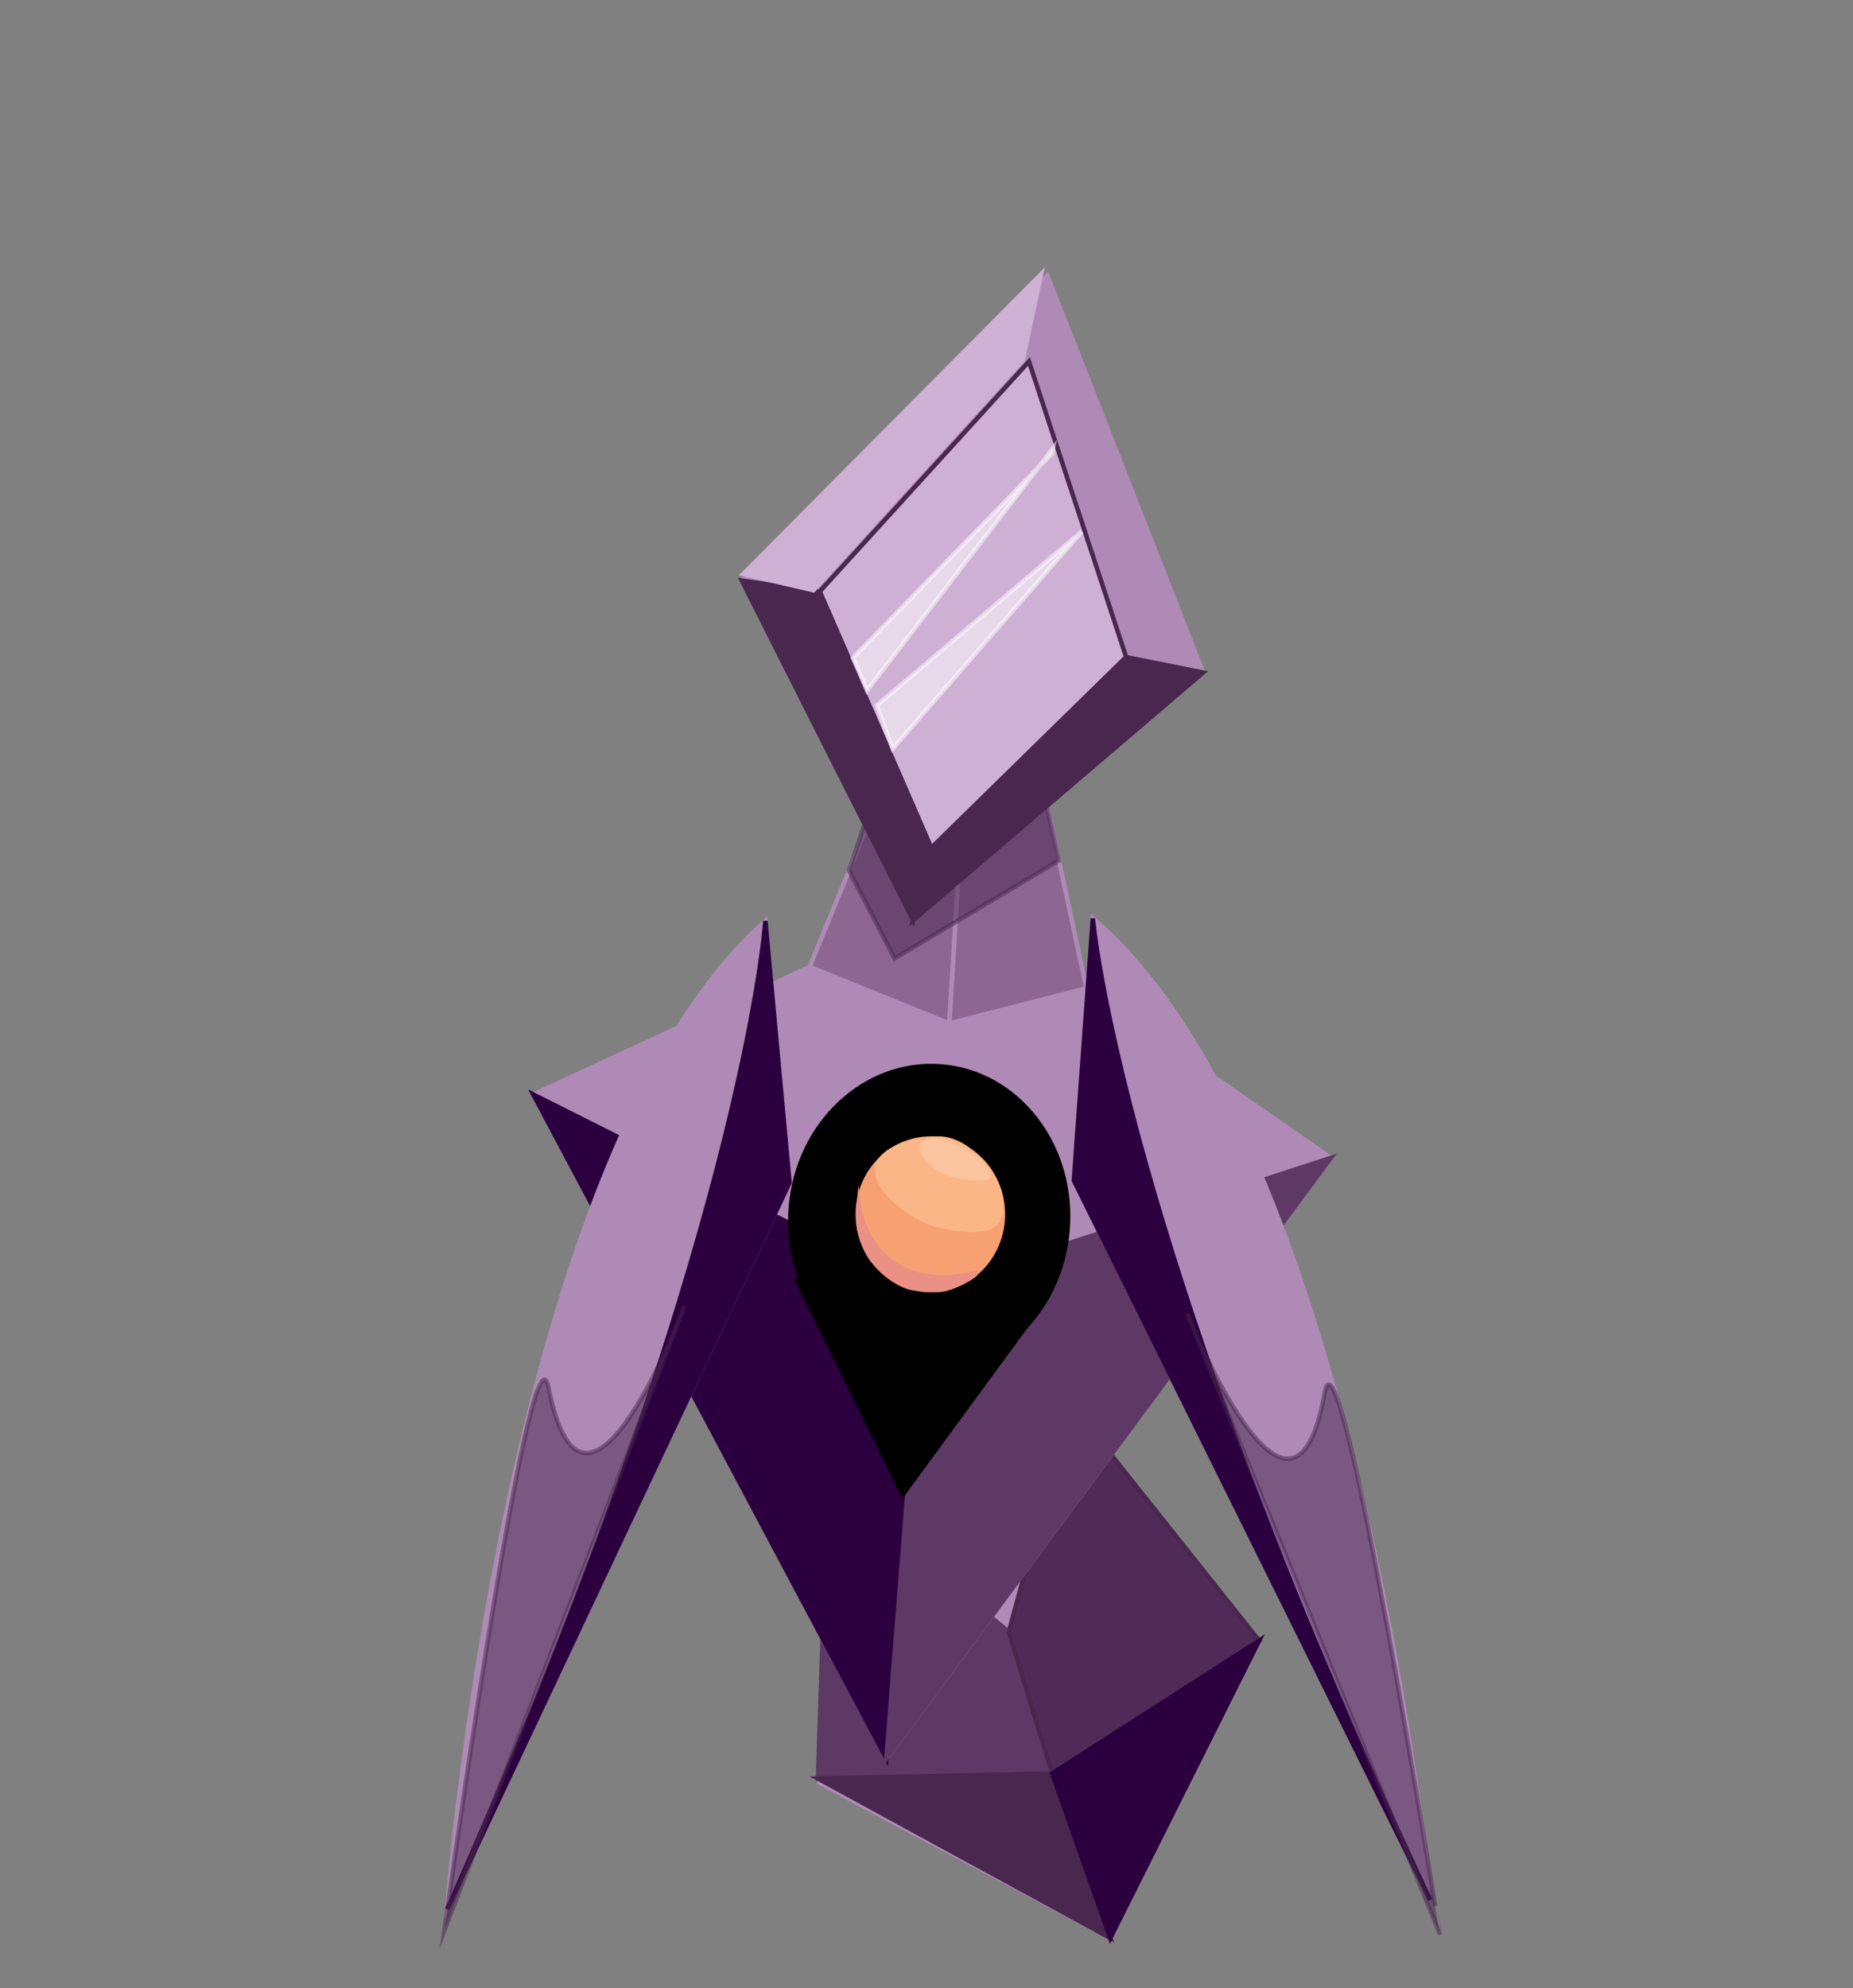 <?xml version="1.0" encoding="utf-8"?>
<!-- Generator: Adobe Illustrator 16.0.3, SVG Export Plug-In . SVG Version: 6.00 Build 0)  -->
<!DOCTYPE svg PUBLIC "-//W3C//DTD SVG 1.1//EN" "http://www.w3.org/Graphics/SVG/1.1/DTD/svg11.dtd">
<svg version="1.1" id="Layer_4" xmlns="http://www.w3.org/2000/svg" xmlns:xlink="http://www.w3.org/1999/xlink" x="0px" y="0px"
	 width="411px" height="441px" viewBox="0 0 411 441" enable-background="new 0 0 411 441" xml:space="preserve">
<rect x="0" y="0" width="411" height="441" fill="#808080" stroke="none"/>
<g>
	<polygon fill="#AF8AB6" stroke="#AF8AB6" stroke-miterlimit="10" points="279.282,363.877 186.966,247.925 181.714,395.361 
		246.268,429.838 	"/>
	<polygon fill="#5E3965" stroke="#5E3965" stroke-miterlimit="10" points="233.382,393.335 181.425,394.463 183.575,328.735 
		223.76,361.946 	"/>
	<polygon fill="#512B58" stroke="#49274F" stroke-miterlimit="10" points="279.282,363.877 233.382,393.335 223.76,361.946 
		237.461,311.347 	"/>
	<polygon fill="#49274F" stroke="#49274F" stroke-miterlimit="10" points="246.268,429.838 181.425,394.463 233.382,393.335 	"/>
	<polygon fill="#2C003E" stroke="#2C003E" stroke-miterlimit="10" points="279.282,363.877 233.382,393.335 246.268,429.838 	"/>
</g>
<path fill="#8D6692" stroke="#AF8AB6" stroke-miterlimit="10" d="M303.092,163.802"/>
<g>
	<polygon fill="#AF8AB6" stroke="#AF8AB6" stroke-miterlimit="10" points="295.184,256.812 196.592,390.01 118.297,242.763 
		212.309,199.32 	"/>
	<polygon fill="#2C003E" stroke="#2C003E" stroke-miterlimit="10" points="118.297,242.763 204.833,286.242 196.592,390.01 	"/>
	<polygon fill="#5E3965" stroke="#5E3965" stroke-miterlimit="10" points="295.184,256.812 204.833,286.242 196.592,390.01 	"/>
	<polygon stroke="#000000" stroke-miterlimit="10" points="176.913,284.025 200.258,331.414 231.796,288.384 	"/>
	<polygon fill="#8D6692" stroke="#AF8AB6" stroke-miterlimit="10" points="196.902,172.165 179.579,214.446 210.562,226.979 
		212.521,195.016 	"/>
	<polygon fill="#8D6692" stroke="#AF8AB6" stroke-miterlimit="10" points="240.953,219.19 210.562,226.979 212.521,195.016 
		231.467,174.91 	"/>
	
		<ellipse transform="matrix(0.997 0.079 -0.079 0.997 22.046 -15.463)" stroke="#000000" stroke-miterlimit="10" cx="206.02" cy="270.287" rx="30.778" ry="33.858"/>
	<polygon opacity="0.5" fill="#49274F" stroke="#49274F" stroke-miterlimit="10" points="198.416,212.577 188.327,193.094 
		195.37,172.043 212.521,195.016 231.313,174.898 234.848,190.853 	"/>
</g>
<path fill="#49274F" stroke="#49274F" stroke-miterlimit="10" d="M561.5,252.712"/>
<g>
	<path fill="#AF8AB6" stroke="#AF8AB6" stroke-miterlimit="10" d="M169.764,204.273l5.352,58.026L99.193,423.433
		C99.193,423.433,111.957,255.262,169.764,204.273z"/>
	<path fill="#2C003E" stroke="#2C003E" stroke-miterlimit="10" d="M99.193,423.433c66.011-148.022,70.571-219.16,70.571-219.16
		l5.352,58.026L99.193,423.433z"/>
	<path opacity="0.5" fill="#49274F" stroke="#49274F" stroke-miterlimit="10" d="M121.683,307.824
		c8.131,40.931,30.141-18.189,30.141-18.189L98.58,428.08C98.58,428.08,117.865,288.608,121.683,307.824z"/>
</g>
<g>
	<path fill="#AF8AB6" stroke="#AF8AB6" stroke-miterlimit="10" d="M242.395,203.7l-4.213,58.119l79.064,159.615
		C317.246,421.434,301.19,253.547,242.395,203.7z"/>
	<path fill="#2C003E" stroke="#2C003E" stroke-miterlimit="10" d="M317.246,421.434C248.347,274.734,242.395,203.7,242.395,203.7
		l-4.213,58.119L317.246,421.434z"/>
	<path opacity="0.5" fill="#49274F" stroke="#49274F" stroke-miterlimit="10" d="M293.82,308.931
		c-7.328,41.082-30.491-17.594-30.491-17.594l55.947,137.373C319.276,428.71,297.261,289.645,293.82,308.931z"/>
</g>
<g>
	<polygon fill="#AF8AB6" stroke="#AF8AB6" stroke-miterlimit="10" points="266.862,149.167 203.792,202.852 164.542,128.778 
		232.307,61.116 	"/>
	<polygon fill="#CEB0D4" stroke="#49274F" stroke-miterlimit="10" points="249.788,145.747 206.567,188.076 181.809,131.197 
		228.226,80.176 	"/>
	<polygon fill="#49274F" stroke="#49274F" stroke-miterlimit="10" points="164.542,128.778 181.809,131.197 206.567,188.076 
		202.532,204.103 	"/>
	<polygon fill="#CEB0D4" stroke="#CEB0D4" stroke-miterlimit="10" points="230.914,60.816 226.833,79.876 180.416,130.898 
		164.855,127.322 	"/>
	<polygon fill="#49274F" stroke="#49274F" stroke-miterlimit="10" points="266.862,149.167 249.788,145.747 206.567,188.076 
		202.532,204.103 	"/>
	<polygon opacity="0.5" fill="#FFFFFF" stroke="#FFFFFF" stroke-miterlimit="10" points="233.342,100.545 189.165,145.923 
		192.302,153.129 233.558,99.451 	"/>
	<polygon opacity="0.5" fill="#FFFFFF" stroke="#FFFFFF" stroke-miterlimit="10" points="194.471,156.466 197.984,166.058 
		239.913,117.902 	"/>
</g>
<g>
	<path fill="#F7A173" stroke="#F7A173" stroke-miterlimit="10" d="M222.435,269.323c0,9.271-7.199,16.787-16.08,16.787
		s-16.08-7.516-16.08-16.787c0-1.041,0.09-2.059,0.264-3.047c1.373-7.817,7.933-13.741,15.816-13.741
		C215.235,252.535,222.435,260.051,222.435,269.323z"/>
	<path fill="#EA9085" stroke="#EA9085" stroke-miterlimit="10" d="M216.54,282.313c-23.486,5.613-26.07-14.94-26.07-14.94
		c-0.76,7.97,3.379,12.501,3.379,12.501s4.537,5.508,9.075,5.852c4.538,0.344,5.61,0.93,9.536-0.869
		C216.385,283.058,216.54,282.313,216.54,282.313z"/>
	<path fill="#FAB687" stroke="#FAB687" stroke-miterlimit="10" d="M221.56,270.171c-1.6,3.727-8.359,2.712-13.158,1.61
		c-6.855-1.574-13.908-8.112-13.908-12.209c0-4.098,6.896-7.037,13.908-7.037C215.413,252.535,224.505,263.303,221.56,270.171z"/>
	<path opacity="0.2" fill="#FFFFFF" stroke="#FAB687" stroke-miterlimit="10" d="M219.913,260.487
		c0.373,2.562-6.553,1.166-9.34,0.442c-3.544-0.921-6.606-4.278-6.606-6.614c0-2.335,4.626-2.346,8.12-0.681
		C215.302,255.166,219.577,258.179,219.913,260.487z"/>
</g>
</svg>

